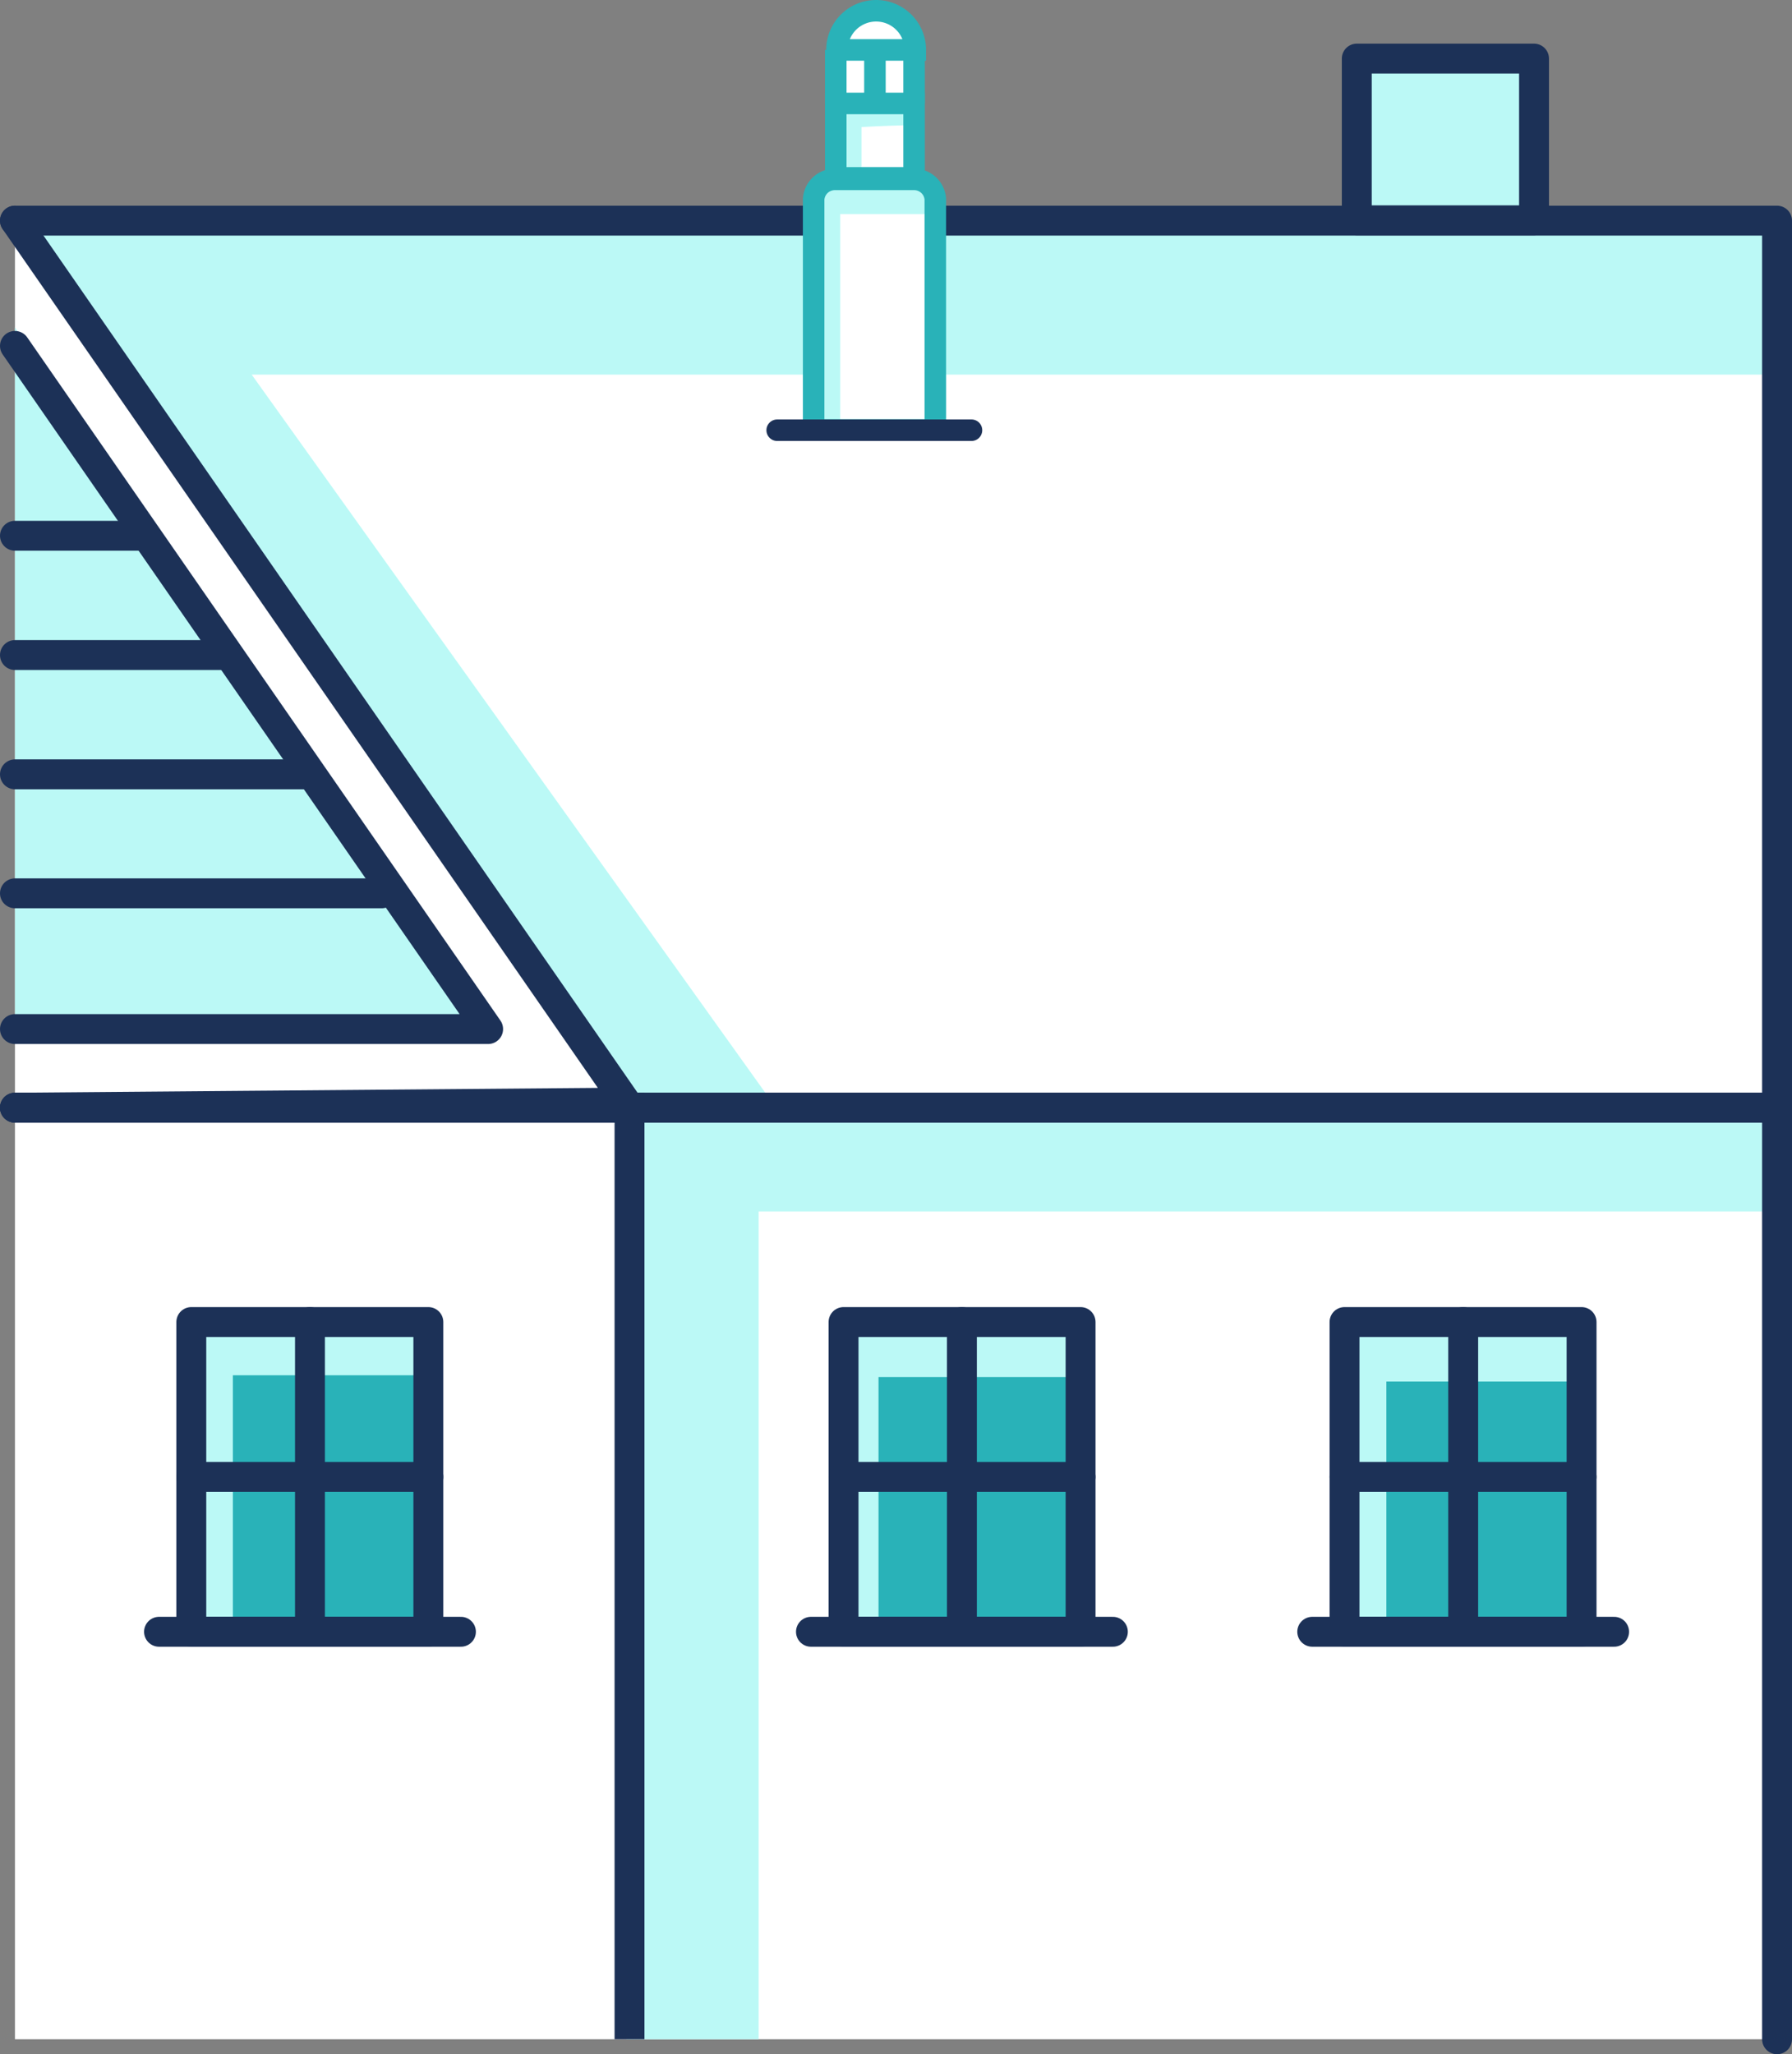 <svg xmlns="http://www.w3.org/2000/svg" viewBox="0 0 59.95 68.71"><rect x="0" y="0" width="59.95" height="68.71" fill="#808080" stroke="none"/><defs><style>.cls-1{fill:#bbf9f6;}.cls-2{fill:#fff;}.cls-3{fill:#29b2b8;}.cls-4,.cls-5,.cls-6,.cls-7{fill:none;}.cls-4,.cls-5,.cls-7{stroke:#1c3157;}.cls-4,.cls-7{stroke-linecap:round;stroke-linejoin:round;}.cls-5,.cls-6{stroke-miterlimit:10;}.cls-6{stroke:#29b2b8;}.cls-6,.cls-7{stroke-width:0.72px;}</style></defs><g id="Layer_2" data-name="Layer 2"><g id="Layer_2-2" data-name="Layer 2"><polygon class="cls-1" points="55.56 7.37 55.56 9.61 39.56 9.61 39.56 7.37 45.39 7.37 45.39 1.96 51.32 1.96 51.32 7.37 55.56 7.37"/><rect class="cls-2" x="0.5" y="7.38" width="58.95" height="60.83"/><polygon class="cls-1" points="59.45 37.05 59.45 40.52 25.38 40.52 25.38 68.21 20.95 68.21 20.95 37.05 59.45 37.05"/><polygon class="cls-1" points="59.45 12.53 8.42 12.53 25.96 37.05 21.06 37.05 0.72 7.38 59.45 7.38 59.45 12.53"/><polygon class="cls-1" points="16.33 34.42 0.5 34.42 0.5 10.95 16.33 34.42"/><rect class="cls-3" x="44.81" y="44.22" width="8.31" height="10.07"/><polygon class="cls-1" points="52.91 44.43 52.91 46.21 46.38 46.21 46.38 54.37 44.99 54.37 44.99 44.43 52.91 44.43"/><rect class="cls-3" x="28" y="44.22" width="8.44" height="10.07"/><polygon class="cls-1" points="35.92 44.28 35.92 46.06 29.39 46.06 29.39 54.22 28 54.22 28 44.28 35.92 44.28"/><rect class="cls-3" x="6.41" y="44.21" width="7.92" height="9.94"/><polygon class="cls-1" points="14.33 44.22 14.33 46 7.79 46 7.79 54.16 6.41 54.16 6.41 44.22 14.33 44.22"/><polyline class="cls-4" points="0.5 37.05 59.45 37.05 59.45 68.21"/><polyline class="cls-5" points="21.06 68.21 21.06 37.05 0.5 37.05"/><polyline class="cls-4" points="0.5 7.38 20.95 36.88 0.5 37.05"/><polyline class="cls-4" points="0.5 11.57 16.33 34.42 0.5 34.42"/><polyline class="cls-4" points="0.5 37.05 21.06 37.05 59.45 37.05 59.45 7.38 55.56 7.38 51.33 7.38 45.4 7.38 39.56 7.38 31.09 7.38 28.69 7.38 27.46 7.38 27.42 7.38 0.5 7.38"/><rect class="cls-4" x="45.39" y="1.96" width="5.93" height="5.41"/><line class="cls-4" x1="0.5" y1="17.92" x2="4.72" y2="17.92"/><line class="cls-4" x1="7.56" y1="21.91" x2="0.5" y2="21.91"/><line class="cls-4" x1="10.22" y1="25.9" x2="0.5" y2="25.9"/><line class="cls-4" x1="0.5" y1="29.88" x2="12.77" y2="29.88"/><line class="cls-4" x1="5.32" y1="54.58" x2="15.42" y2="54.58"/><rect class="cls-4" x="6.4" y="44.22" width="7.93" height="10.36"/><line class="cls-4" x1="10.37" y1="44.22" x2="10.37" y2="54.58"/><line class="cls-4" x1="6.4" y1="49.4" x2="14.33" y2="49.4"/><line class="cls-4" x1="27.13" y1="54.58" x2="37.23" y2="54.58"/><rect class="cls-4" x="28.22" y="44.22" width="7.93" height="10.36"/><line class="cls-4" x1="32.18" y1="44.22" x2="32.18" y2="54.58"/><line class="cls-4" x1="28.22" y1="49.4" x2="36.15" y2="49.4"/><line class="cls-4" x1="43.9" y1="54.58" x2="54" y2="54.58"/><rect class="cls-4" x="44.98" y="44.22" width="7.93" height="10.36"/><line class="cls-4" x1="48.95" y1="44.22" x2="48.95" y2="54.58"/><line class="cls-4" x1="44.98" y1="49.4" x2="52.91" y2="49.4"/><path class="cls-2" d="M31.29,6.66v7.72H27.22V6.66A.71.71,0,0,1,27.93,6h0V1.67a1.31,1.31,0,1,1,2.62,0V6A.71.71,0,0,1,31.29,6.66Z"/><path class="cls-1" d="M31.29,6.66v.5H28.11v7.22h-.89V6.66A.71.71,0,0,1,27.93,6h0V3.57h2.62v.62c-.69,0-1.73.06-1.73.06V6h1.73A.71.71,0,0,1,31.29,6.66Z"/><path class="cls-6" d="M31.29,6.66v7.72H27.22V6.66A.71.71,0,0,1,27.93,6h2.65A.71.71,0,0,1,31.29,6.66Z"/><line class="cls-7" x1="26" y1="14.39" x2="32.5" y2="14.39"/><rect class="cls-6" x="27.96" y="3.46" width="2.62" height="2.49"/><path class="cls-6" d="M30.58,1.67H28a1.31,1.31,0,1,1,2.62,0Z"/><line class="cls-6" x1="27.96" y1="3.46" x2="27.96" y2="1.67"/><line class="cls-6" x1="29.27" y1="1.67" x2="29.27" y2="3.46"/><line class="cls-6" x1="30.58" y1="3.46" x2="30.58" y2="1.67"/></g></g></svg>